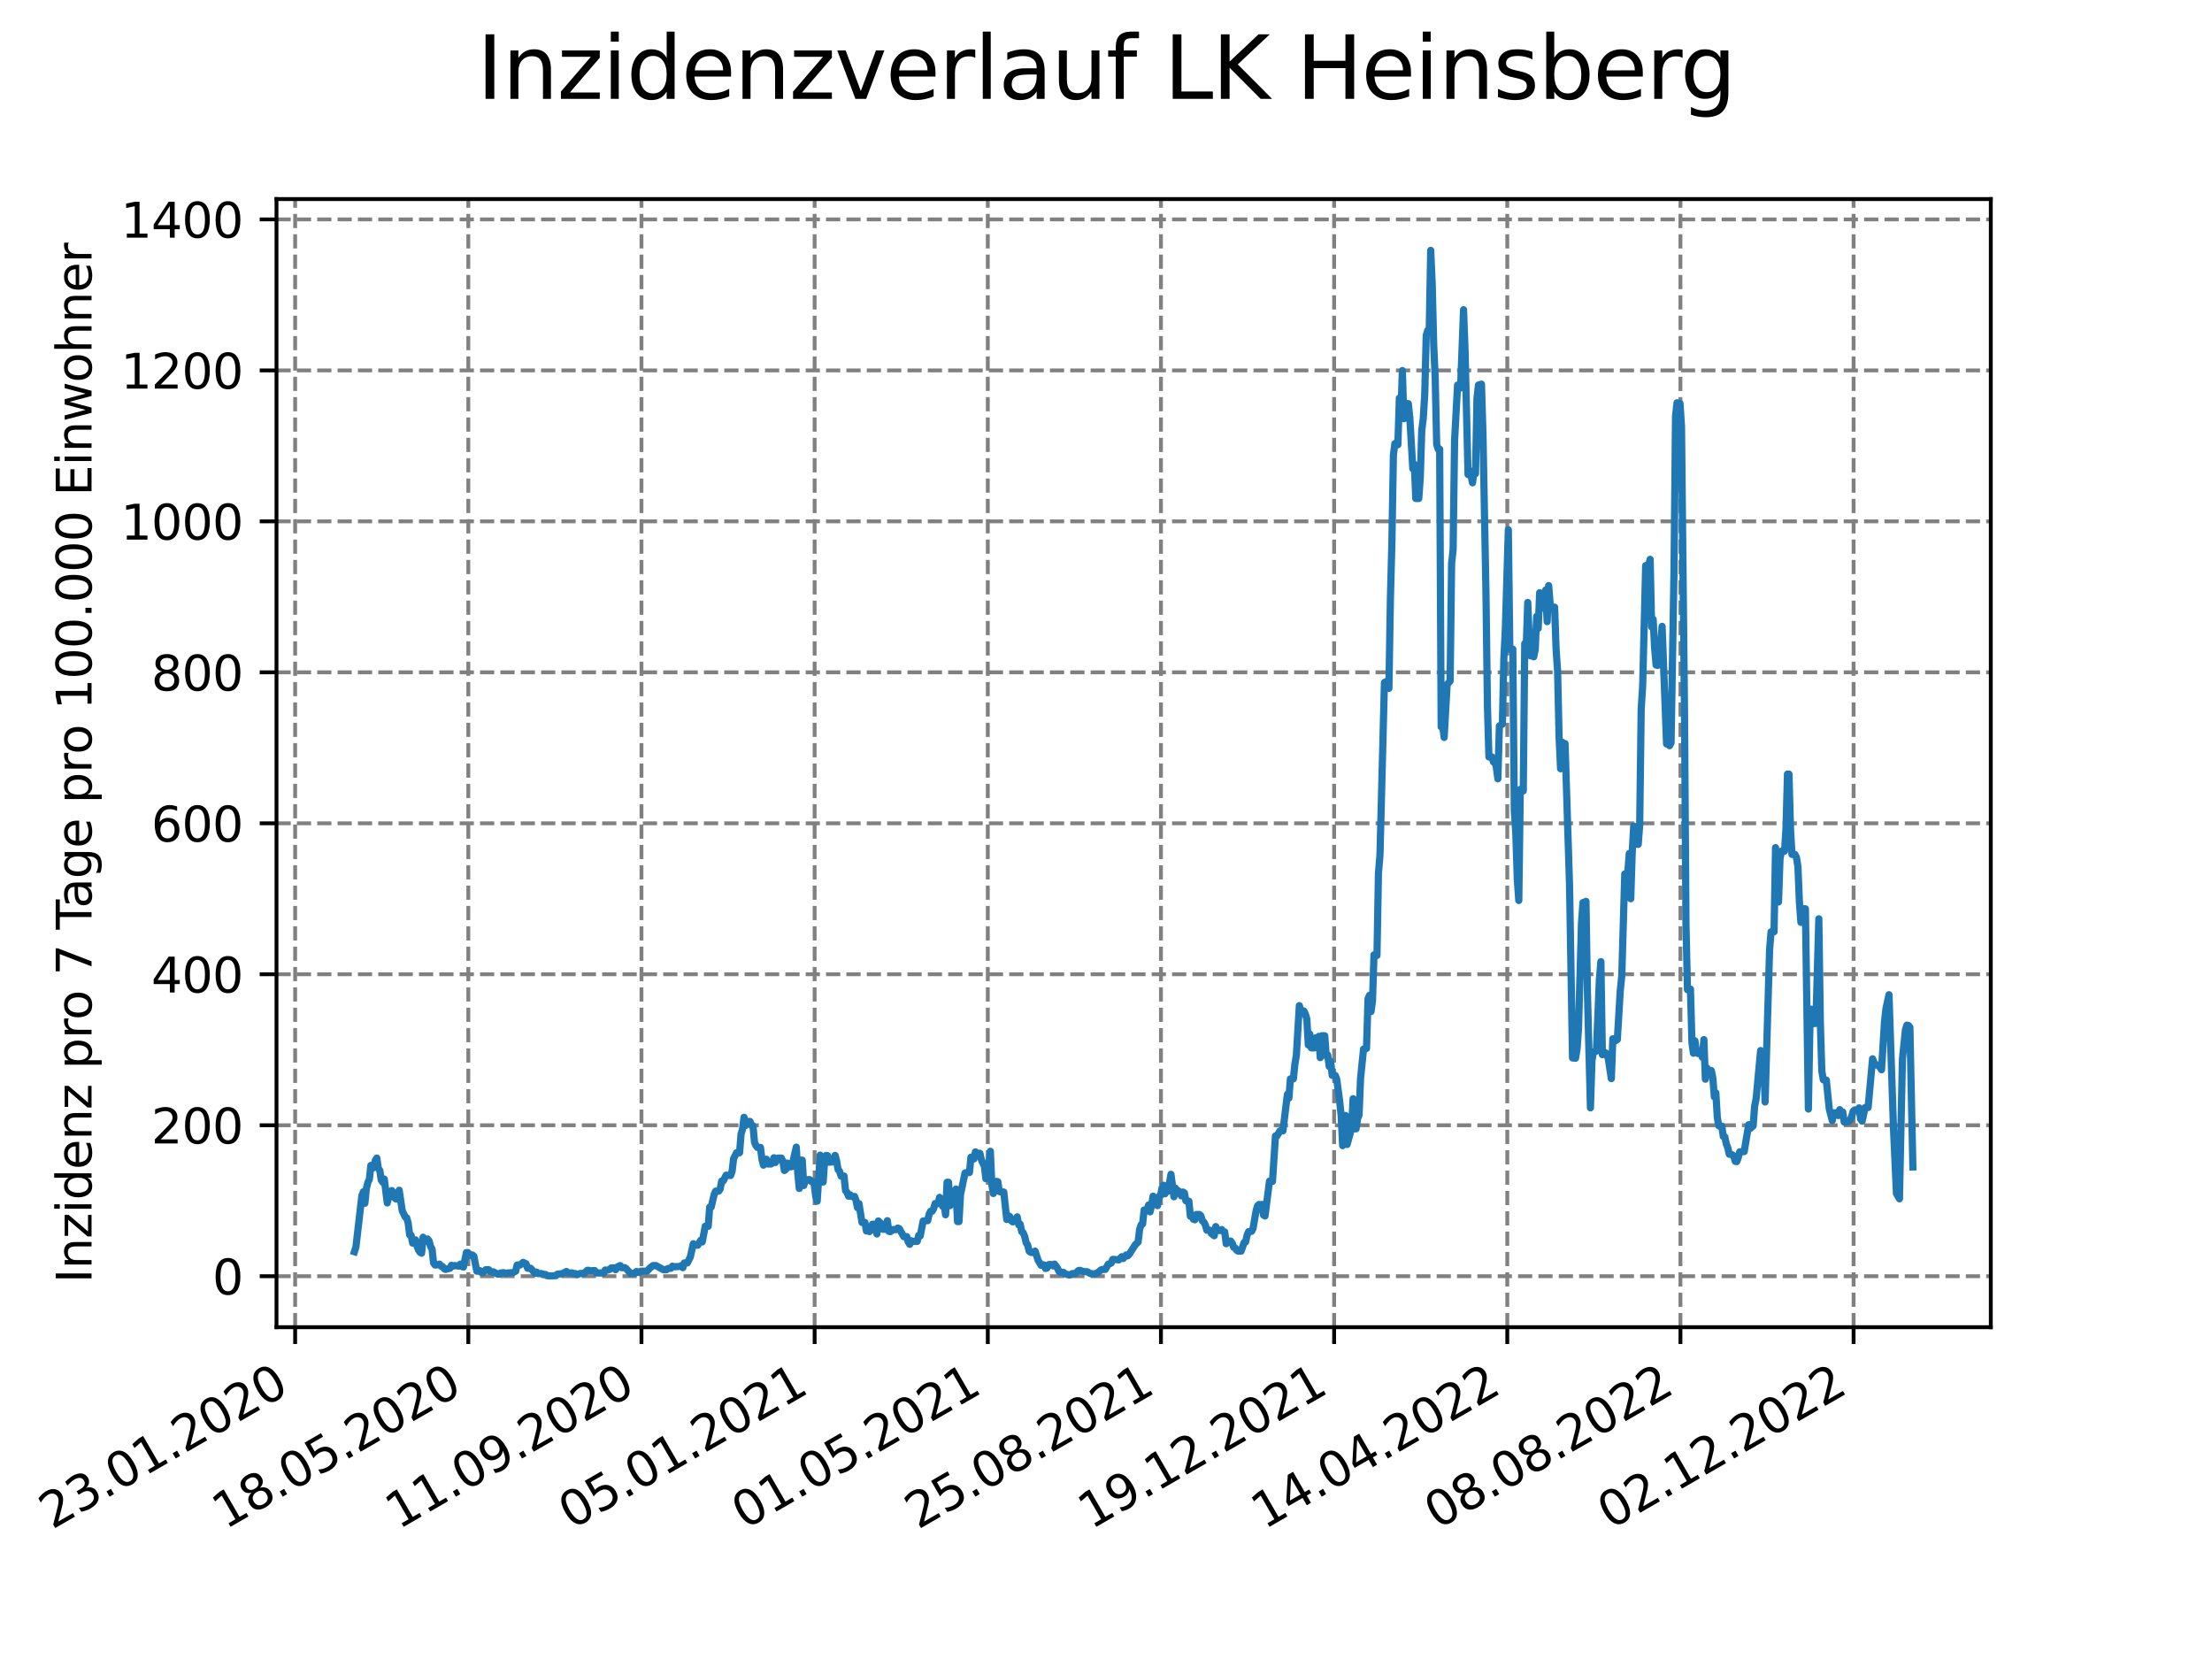 <?xml version="1.0" encoding="utf-8" standalone="no"?>
<!DOCTYPE svg PUBLIC "-//W3C//DTD SVG 1.1//EN"
  "http://www.w3.org/Graphics/SVG/1.1/DTD/svg11.dtd">
<svg xmlns:xlink="http://www.w3.org/1999/xlink" width="460.8pt" height="345.6pt" viewBox="0 0 460.8 345.6" xmlns="http://www.w3.org/2000/svg" version="1.1">
 <defs>
  <style type="text/css">*{stroke-linejoin: round; stroke-linecap: butt}</style>
 </defs>
 <g id="figure_1">
  <g id="patch_1">
   <path d="M 0 345.6 
L 460.8 345.6 
L 460.8 0 
L 0 0 
z
" style="fill: #ffffff"/>
  </g>
  <g id="axes_1">
   <g id="patch_2">
    <path d="M 57.6 276.48 
L 414.72 276.48 
L 414.72 41.472 
L 57.6 41.472 
z
" style="fill: #ffffff"/>
   </g>
   <g id="matplotlib.axis_1">
    <g id="xtick_1">
     <g id="line2d_1">
      <path d="M 61.485 276.48 
L 61.485 41.472 
" clip-path="url(#p3221c4ed03)" style="fill: none; stroke-dasharray: 2.96,1.28; stroke-dashoffset: 0; stroke: #808080; stroke-width: 0.8"/>
     </g>
     <g id="line2d_2">
      <defs>
       <path id="m3bbcc216b3" d="M 0 0 
L 0 3.5 
" style="stroke: #000000; stroke-width: 0.8"/>
      </defs>
      <g>
       <use xlink:href="#m3bbcc216b3" x="61.485" y="276.48" style="stroke: #000000; stroke-width: 0.8"/>
      </g>
     </g>
     <g id="text_1">
      <!-- 23.01.2020 -->
      <g transform="translate(10.859 318.689) rotate(-30) scale(0.1 -0.1)">
       <defs>
        <path id="DejaVuSans-32" d="M 1228 531 
L 3431 531 
L 3431 0 
L 469 0 
L 469 531 
Q 828 903 1448 1529 
Q 2069 2156 2228 2338 
Q 2531 2678 2651 2914 
Q 2772 3150 2772 3378 
Q 2772 3750 2511 3984 
Q 2250 4219 1831 4219 
Q 1534 4219 1204 4116 
Q 875 4013 500 3803 
L 500 4441 
Q 881 4594 1212 4672 
Q 1544 4750 1819 4750 
Q 2544 4750 2975 4387 
Q 3406 4025 3406 3419 
Q 3406 3131 3298 2873 
Q 3191 2616 2906 2266 
Q 2828 2175 2409 1742 
Q 1991 1309 1228 531 
z
" transform="scale(0.016)"/>
        <path id="DejaVuSans-33" d="M 2597 2516 
Q 3050 2419 3304 2112 
Q 3559 1806 3559 1356 
Q 3559 666 3084 287 
Q 2609 -91 1734 -91 
Q 1441 -91 1130 -33 
Q 819 25 488 141 
L 488 750 
Q 750 597 1062 519 
Q 1375 441 1716 441 
Q 2309 441 2620 675 
Q 2931 909 2931 1356 
Q 2931 1769 2642 2001 
Q 2353 2234 1838 2234 
L 1294 2234 
L 1294 2753 
L 1863 2753 
Q 2328 2753 2575 2939 
Q 2822 3125 2822 3475 
Q 2822 3834 2567 4026 
Q 2313 4219 1838 4219 
Q 1578 4219 1281 4162 
Q 984 4106 628 3988 
L 628 4550 
Q 988 4650 1302 4700 
Q 1616 4750 1894 4750 
Q 2613 4750 3031 4423 
Q 3450 4097 3450 3541 
Q 3450 3153 3228 2886 
Q 3006 2619 2597 2516 
z
" transform="scale(0.016)"/>
        <path id="DejaVuSans-2e" d="M 684 794 
L 1344 794 
L 1344 0 
L 684 0 
L 684 794 
z
" transform="scale(0.016)"/>
        <path id="DejaVuSans-30" d="M 2034 4250 
Q 1547 4250 1301 3770 
Q 1056 3291 1056 2328 
Q 1056 1369 1301 889 
Q 1547 409 2034 409 
Q 2525 409 2770 889 
Q 3016 1369 3016 2328 
Q 3016 3291 2770 3770 
Q 2525 4250 2034 4250 
z
M 2034 4750 
Q 2819 4750 3233 4129 
Q 3647 3509 3647 2328 
Q 3647 1150 3233 529 
Q 2819 -91 2034 -91 
Q 1250 -91 836 529 
Q 422 1150 422 2328 
Q 422 3509 836 4129 
Q 1250 4750 2034 4750 
z
" transform="scale(0.016)"/>
        <path id="DejaVuSans-31" d="M 794 531 
L 1825 531 
L 1825 4091 
L 703 3866 
L 703 4441 
L 1819 4666 
L 2450 4666 
L 2450 531 
L 3481 531 
L 3481 0 
L 794 0 
L 794 531 
z
" transform="scale(0.016)"/>
       </defs>
       <use xlink:href="#DejaVuSans-32"/>
       <use xlink:href="#DejaVuSans-33" x="63.623"/>
       <use xlink:href="#DejaVuSans-2e" x="127.246"/>
       <use xlink:href="#DejaVuSans-30" x="159.033"/>
       <use xlink:href="#DejaVuSans-31" x="222.656"/>
       <use xlink:href="#DejaVuSans-2e" x="286.279"/>
       <use xlink:href="#DejaVuSans-32" x="318.066"/>
       <use xlink:href="#DejaVuSans-30" x="381.689"/>
       <use xlink:href="#DejaVuSans-32" x="445.312"/>
       <use xlink:href="#DejaVuSans-30" x="508.936"/>
      </g>
     </g>
    </g>
    <g id="xtick_2">
     <g id="line2d_3">
      <path d="M 97.557 276.48 
L 97.557 41.472 
" clip-path="url(#p3221c4ed03)" style="fill: none; stroke-dasharray: 2.96,1.28; stroke-dashoffset: 0; stroke: #808080; stroke-width: 0.8"/>
     </g>
     <g id="line2d_4">
      <g>
       <use xlink:href="#m3bbcc216b3" x="97.557" y="276.48" style="stroke: #000000; stroke-width: 0.8"/>
      </g>
     </g>
     <g id="text_2">
      <!-- 18.05.2020 -->
      <g transform="translate(46.932 318.689) rotate(-30) scale(0.1 -0.1)">
       <defs>
        <path id="DejaVuSans-38" d="M 2034 2216 
Q 1584 2216 1326 1975 
Q 1069 1734 1069 1313 
Q 1069 891 1326 650 
Q 1584 409 2034 409 
Q 2484 409 2743 651 
Q 3003 894 3003 1313 
Q 3003 1734 2745 1975 
Q 2488 2216 2034 2216 
z
M 1403 2484 
Q 997 2584 770 2862 
Q 544 3141 544 3541 
Q 544 4100 942 4425 
Q 1341 4750 2034 4750 
Q 2731 4750 3128 4425 
Q 3525 4100 3525 3541 
Q 3525 3141 3298 2862 
Q 3072 2584 2669 2484 
Q 3125 2378 3379 2068 
Q 3634 1759 3634 1313 
Q 3634 634 3220 271 
Q 2806 -91 2034 -91 
Q 1263 -91 848 271 
Q 434 634 434 1313 
Q 434 1759 690 2068 
Q 947 2378 1403 2484 
z
M 1172 3481 
Q 1172 3119 1398 2916 
Q 1625 2713 2034 2713 
Q 2441 2713 2670 2916 
Q 2900 3119 2900 3481 
Q 2900 3844 2670 4047 
Q 2441 4250 2034 4250 
Q 1625 4250 1398 4047 
Q 1172 3844 1172 3481 
z
" transform="scale(0.016)"/>
        <path id="DejaVuSans-35" d="M 691 4666 
L 3169 4666 
L 3169 4134 
L 1269 4134 
L 1269 2991 
Q 1406 3038 1543 3061 
Q 1681 3084 1819 3084 
Q 2600 3084 3056 2656 
Q 3513 2228 3513 1497 
Q 3513 744 3044 326 
Q 2575 -91 1722 -91 
Q 1428 -91 1123 -41 
Q 819 9 494 109 
L 494 744 
Q 775 591 1075 516 
Q 1375 441 1709 441 
Q 2250 441 2565 725 
Q 2881 1009 2881 1497 
Q 2881 1984 2565 2268 
Q 2250 2553 1709 2553 
Q 1456 2553 1204 2497 
Q 953 2441 691 2322 
L 691 4666 
z
" transform="scale(0.016)"/>
       </defs>
       <use xlink:href="#DejaVuSans-31"/>
       <use xlink:href="#DejaVuSans-38" x="63.623"/>
       <use xlink:href="#DejaVuSans-2e" x="127.246"/>
       <use xlink:href="#DejaVuSans-30" x="159.033"/>
       <use xlink:href="#DejaVuSans-35" x="222.656"/>
       <use xlink:href="#DejaVuSans-2e" x="286.279"/>
       <use xlink:href="#DejaVuSans-32" x="318.066"/>
       <use xlink:href="#DejaVuSans-30" x="381.689"/>
       <use xlink:href="#DejaVuSans-32" x="445.312"/>
       <use xlink:href="#DejaVuSans-30" x="508.936"/>
      </g>
     </g>
    </g>
    <g id="xtick_3">
     <g id="line2d_5">
      <path d="M 133.63 276.48 
L 133.63 41.472 
" clip-path="url(#p3221c4ed03)" style="fill: none; stroke-dasharray: 2.96,1.28; stroke-dashoffset: 0; stroke: #808080; stroke-width: 0.8"/>
     </g>
     <g id="line2d_6">
      <g>
       <use xlink:href="#m3bbcc216b3" x="133.63" y="276.48" style="stroke: #000000; stroke-width: 0.8"/>
      </g>
     </g>
     <g id="text_3">
      <!-- 11.09.2020 -->
      <g transform="translate(83.005 318.689) rotate(-30) scale(0.1 -0.1)">
       <defs>
        <path id="DejaVuSans-39" d="M 703 97 
L 703 672 
Q 941 559 1184 500 
Q 1428 441 1663 441 
Q 2288 441 2617 861 
Q 2947 1281 2994 2138 
Q 2813 1869 2534 1725 
Q 2256 1581 1919 1581 
Q 1219 1581 811 2004 
Q 403 2428 403 3163 
Q 403 3881 828 4315 
Q 1253 4750 1959 4750 
Q 2769 4750 3195 4129 
Q 3622 3509 3622 2328 
Q 3622 1225 3098 567 
Q 2575 -91 1691 -91 
Q 1453 -91 1209 -44 
Q 966 3 703 97 
z
M 1959 2075 
Q 2384 2075 2632 2365 
Q 2881 2656 2881 3163 
Q 2881 3666 2632 3958 
Q 2384 4250 1959 4250 
Q 1534 4250 1286 3958 
Q 1038 3666 1038 3163 
Q 1038 2656 1286 2365 
Q 1534 2075 1959 2075 
z
" transform="scale(0.016)"/>
       </defs>
       <use xlink:href="#DejaVuSans-31"/>
       <use xlink:href="#DejaVuSans-31" x="63.623"/>
       <use xlink:href="#DejaVuSans-2e" x="127.246"/>
       <use xlink:href="#DejaVuSans-30" x="159.033"/>
       <use xlink:href="#DejaVuSans-39" x="222.656"/>
       <use xlink:href="#DejaVuSans-2e" x="286.279"/>
       <use xlink:href="#DejaVuSans-32" x="318.066"/>
       <use xlink:href="#DejaVuSans-30" x="381.689"/>
       <use xlink:href="#DejaVuSans-32" x="445.312"/>
       <use xlink:href="#DejaVuSans-30" x="508.936"/>
      </g>
     </g>
    </g>
    <g id="xtick_4">
     <g id="line2d_7">
      <path d="M 169.703 276.48 
L 169.703 41.472 
" clip-path="url(#p3221c4ed03)" style="fill: none; stroke-dasharray: 2.96,1.28; stroke-dashoffset: 0; stroke: #808080; stroke-width: 0.8"/>
     </g>
     <g id="line2d_8">
      <g>
       <use xlink:href="#m3bbcc216b3" x="169.703" y="276.48" style="stroke: #000000; stroke-width: 0.8"/>
      </g>
     </g>
     <g id="text_4">
      <!-- 05.01.2021 -->
      <g transform="translate(119.078 318.689) rotate(-30) scale(0.1 -0.1)">
       <use xlink:href="#DejaVuSans-30"/>
       <use xlink:href="#DejaVuSans-35" x="63.623"/>
       <use xlink:href="#DejaVuSans-2e" x="127.246"/>
       <use xlink:href="#DejaVuSans-30" x="159.033"/>
       <use xlink:href="#DejaVuSans-31" x="222.656"/>
       <use xlink:href="#DejaVuSans-2e" x="286.279"/>
       <use xlink:href="#DejaVuSans-32" x="318.066"/>
       <use xlink:href="#DejaVuSans-30" x="381.689"/>
       <use xlink:href="#DejaVuSans-32" x="445.312"/>
       <use xlink:href="#DejaVuSans-31" x="508.936"/>
      </g>
     </g>
    </g>
    <g id="xtick_5">
     <g id="line2d_9">
      <path d="M 205.775 276.48 
L 205.775 41.472 
" clip-path="url(#p3221c4ed03)" style="fill: none; stroke-dasharray: 2.96,1.28; stroke-dashoffset: 0; stroke: #808080; stroke-width: 0.8"/>
     </g>
     <g id="line2d_10">
      <g>
       <use xlink:href="#m3bbcc216b3" x="205.775" y="276.48" style="stroke: #000000; stroke-width: 0.8"/>
      </g>
     </g>
     <g id="text_5">
      <!-- 01.05.2021 -->
      <g transform="translate(155.15 318.689) rotate(-30) scale(0.1 -0.1)">
       <use xlink:href="#DejaVuSans-30"/>
       <use xlink:href="#DejaVuSans-31" x="63.623"/>
       <use xlink:href="#DejaVuSans-2e" x="127.246"/>
       <use xlink:href="#DejaVuSans-30" x="159.033"/>
       <use xlink:href="#DejaVuSans-35" x="222.656"/>
       <use xlink:href="#DejaVuSans-2e" x="286.279"/>
       <use xlink:href="#DejaVuSans-32" x="318.066"/>
       <use xlink:href="#DejaVuSans-30" x="381.689"/>
       <use xlink:href="#DejaVuSans-32" x="445.312"/>
       <use xlink:href="#DejaVuSans-31" x="508.936"/>
      </g>
     </g>
    </g>
    <g id="xtick_6">
     <g id="line2d_11">
      <path d="M 241.848 276.48 
L 241.848 41.472 
" clip-path="url(#p3221c4ed03)" style="fill: none; stroke-dasharray: 2.96,1.28; stroke-dashoffset: 0; stroke: #808080; stroke-width: 0.8"/>
     </g>
     <g id="line2d_12">
      <g>
       <use xlink:href="#m3bbcc216b3" x="241.848" y="276.48" style="stroke: #000000; stroke-width: 0.8"/>
      </g>
     </g>
     <g id="text_6">
      <!-- 25.08.2021 -->
      <g transform="translate(191.223 318.689) rotate(-30) scale(0.1 -0.1)">
       <use xlink:href="#DejaVuSans-32"/>
       <use xlink:href="#DejaVuSans-35" x="63.623"/>
       <use xlink:href="#DejaVuSans-2e" x="127.246"/>
       <use xlink:href="#DejaVuSans-30" x="159.033"/>
       <use xlink:href="#DejaVuSans-38" x="222.656"/>
       <use xlink:href="#DejaVuSans-2e" x="286.279"/>
       <use xlink:href="#DejaVuSans-32" x="318.066"/>
       <use xlink:href="#DejaVuSans-30" x="381.689"/>
       <use xlink:href="#DejaVuSans-32" x="445.312"/>
       <use xlink:href="#DejaVuSans-31" x="508.936"/>
      </g>
     </g>
    </g>
    <g id="xtick_7">
     <g id="line2d_13">
      <path d="M 277.921 276.48 
L 277.921 41.472 
" clip-path="url(#p3221c4ed03)" style="fill: none; stroke-dasharray: 2.96,1.28; stroke-dashoffset: 0; stroke: #808080; stroke-width: 0.8"/>
     </g>
     <g id="line2d_14">
      <g>
       <use xlink:href="#m3bbcc216b3" x="277.921" y="276.48" style="stroke: #000000; stroke-width: 0.8"/>
      </g>
     </g>
     <g id="text_7">
      <!-- 19.12.2021 -->
      <g transform="translate(227.296 318.689) rotate(-30) scale(0.1 -0.1)">
       <use xlink:href="#DejaVuSans-31"/>
       <use xlink:href="#DejaVuSans-39" x="63.623"/>
       <use xlink:href="#DejaVuSans-2e" x="127.246"/>
       <use xlink:href="#DejaVuSans-31" x="159.033"/>
       <use xlink:href="#DejaVuSans-32" x="222.656"/>
       <use xlink:href="#DejaVuSans-2e" x="286.279"/>
       <use xlink:href="#DejaVuSans-32" x="318.066"/>
       <use xlink:href="#DejaVuSans-30" x="381.689"/>
       <use xlink:href="#DejaVuSans-32" x="445.312"/>
       <use xlink:href="#DejaVuSans-31" x="508.936"/>
      </g>
     </g>
    </g>
    <g id="xtick_8">
     <g id="line2d_15">
      <path d="M 313.994 276.48 
L 313.994 41.472 
" clip-path="url(#p3221c4ed03)" style="fill: none; stroke-dasharray: 2.96,1.28; stroke-dashoffset: 0; stroke: #808080; stroke-width: 0.8"/>
     </g>
     <g id="line2d_16">
      <g>
       <use xlink:href="#m3bbcc216b3" x="313.994" y="276.48" style="stroke: #000000; stroke-width: 0.8"/>
      </g>
     </g>
     <g id="text_8">
      <!-- 14.04.2022 -->
      <g transform="translate(263.368 318.689) rotate(-30) scale(0.1 -0.1)">
       <defs>
        <path id="DejaVuSans-34" d="M 2419 4116 
L 825 1625 
L 2419 1625 
L 2419 4116 
z
M 2253 4666 
L 3047 4666 
L 3047 1625 
L 3713 1625 
L 3713 1100 
L 3047 1100 
L 3047 0 
L 2419 0 
L 2419 1100 
L 313 1100 
L 313 1709 
L 2253 4666 
z
" transform="scale(0.016)"/>
       </defs>
       <use xlink:href="#DejaVuSans-31"/>
       <use xlink:href="#DejaVuSans-34" x="63.623"/>
       <use xlink:href="#DejaVuSans-2e" x="127.246"/>
       <use xlink:href="#DejaVuSans-30" x="159.033"/>
       <use xlink:href="#DejaVuSans-34" x="222.656"/>
       <use xlink:href="#DejaVuSans-2e" x="286.279"/>
       <use xlink:href="#DejaVuSans-32" x="318.066"/>
       <use xlink:href="#DejaVuSans-30" x="381.689"/>
       <use xlink:href="#DejaVuSans-32" x="445.312"/>
       <use xlink:href="#DejaVuSans-32" x="508.936"/>
      </g>
     </g>
    </g>
    <g id="xtick_9">
     <g id="line2d_17">
      <path d="M 350.066 276.48 
L 350.066 41.472 
" clip-path="url(#p3221c4ed03)" style="fill: none; stroke-dasharray: 2.96,1.28; stroke-dashoffset: 0; stroke: #808080; stroke-width: 0.8"/>
     </g>
     <g id="line2d_18">
      <g>
       <use xlink:href="#m3bbcc216b3" x="350.066" y="276.48" style="stroke: #000000; stroke-width: 0.8"/>
      </g>
     </g>
     <g id="text_9">
      <!-- 08.08.2022 -->
      <g transform="translate(299.441 318.689) rotate(-30) scale(0.1 -0.1)">
       <use xlink:href="#DejaVuSans-30"/>
       <use xlink:href="#DejaVuSans-38" x="63.623"/>
       <use xlink:href="#DejaVuSans-2e" x="127.246"/>
       <use xlink:href="#DejaVuSans-30" x="159.033"/>
       <use xlink:href="#DejaVuSans-38" x="222.656"/>
       <use xlink:href="#DejaVuSans-2e" x="286.279"/>
       <use xlink:href="#DejaVuSans-32" x="318.066"/>
       <use xlink:href="#DejaVuSans-30" x="381.689"/>
       <use xlink:href="#DejaVuSans-32" x="445.312"/>
       <use xlink:href="#DejaVuSans-32" x="508.936"/>
      </g>
     </g>
    </g>
    <g id="xtick_10">
     <g id="line2d_19">
      <path d="M 386.139 276.48 
L 386.139 41.472 
" clip-path="url(#p3221c4ed03)" style="fill: none; stroke-dasharray: 2.96,1.28; stroke-dashoffset: 0; stroke: #808080; stroke-width: 0.8"/>
     </g>
     <g id="line2d_20">
      <g>
       <use xlink:href="#m3bbcc216b3" x="386.139" y="276.48" style="stroke: #000000; stroke-width: 0.8"/>
      </g>
     </g>
     <g id="text_10">
      <!-- 02.12.2022 -->
      <g transform="translate(335.514 318.689) rotate(-30) scale(0.1 -0.1)">
       <use xlink:href="#DejaVuSans-30"/>
       <use xlink:href="#DejaVuSans-32" x="63.623"/>
       <use xlink:href="#DejaVuSans-2e" x="127.246"/>
       <use xlink:href="#DejaVuSans-31" x="159.033"/>
       <use xlink:href="#DejaVuSans-32" x="222.656"/>
       <use xlink:href="#DejaVuSans-2e" x="286.279"/>
       <use xlink:href="#DejaVuSans-32" x="318.066"/>
       <use xlink:href="#DejaVuSans-30" x="381.689"/>
       <use xlink:href="#DejaVuSans-32" x="445.312"/>
       <use xlink:href="#DejaVuSans-32" x="508.936"/>
      </g>
     </g>
    </g>
   </g>
   <g id="matplotlib.axis_2">
    <g id="ytick_1">
     <g id="line2d_21">
      <path d="M 57.6 265.859 
L 414.72 265.859 
" clip-path="url(#p3221c4ed03)" style="fill: none; stroke-dasharray: 2.96,1.28; stroke-dashoffset: 0; stroke: #808080; stroke-width: 0.8"/>
     </g>
     <g id="line2d_22">
      <defs>
       <path id="m75c10f5dc2" d="M 0 0 
L -3.5 0 
" style="stroke: #000000; stroke-width: 0.8"/>
      </defs>
      <g>
       <use xlink:href="#m75c10f5dc2" x="57.6" y="265.859" style="stroke: #000000; stroke-width: 0.8"/>
      </g>
     </g>
     <g id="text_11">
      <!-- 0 -->
      <g transform="translate(44.237 269.659) scale(0.1 -0.1)">
       <use xlink:href="#DejaVuSans-30"/>
      </g>
     </g>
    </g>
    <g id="ytick_2">
     <g id="line2d_23">
      <path d="M 57.6 234.409 
L 414.72 234.409 
" clip-path="url(#p3221c4ed03)" style="fill: none; stroke-dasharray: 2.96,1.28; stroke-dashoffset: 0; stroke: #808080; stroke-width: 0.8"/>
     </g>
     <g id="line2d_24">
      <g>
       <use xlink:href="#m75c10f5dc2" x="57.6" y="234.409" style="stroke: #000000; stroke-width: 0.8"/>
      </g>
     </g>
     <g id="text_12">
      <!-- 200 -->
      <g transform="translate(31.512 238.208) scale(0.1 -0.1)">
       <use xlink:href="#DejaVuSans-32"/>
       <use xlink:href="#DejaVuSans-30" x="63.623"/>
       <use xlink:href="#DejaVuSans-30" x="127.246"/>
      </g>
     </g>
    </g>
    <g id="ytick_3">
     <g id="line2d_25">
      <path d="M 57.6 202.959 
L 414.72 202.959 
" clip-path="url(#p3221c4ed03)" style="fill: none; stroke-dasharray: 2.96,1.28; stroke-dashoffset: 0; stroke: #808080; stroke-width: 0.8"/>
     </g>
     <g id="line2d_26">
      <g>
       <use xlink:href="#m75c10f5dc2" x="57.6" y="202.959" style="stroke: #000000; stroke-width: 0.8"/>
      </g>
     </g>
     <g id="text_13">
      <!-- 400 -->
      <g transform="translate(31.512 206.758) scale(0.1 -0.1)">
       <use xlink:href="#DejaVuSans-34"/>
       <use xlink:href="#DejaVuSans-30" x="63.623"/>
       <use xlink:href="#DejaVuSans-30" x="127.246"/>
      </g>
     </g>
    </g>
    <g id="ytick_4">
     <g id="line2d_27">
      <path d="M 57.6 171.508 
L 414.72 171.508 
" clip-path="url(#p3221c4ed03)" style="fill: none; stroke-dasharray: 2.96,1.28; stroke-dashoffset: 0; stroke: #808080; stroke-width: 0.8"/>
     </g>
     <g id="line2d_28">
      <g>
       <use xlink:href="#m75c10f5dc2" x="57.6" y="171.508" style="stroke: #000000; stroke-width: 0.8"/>
      </g>
     </g>
     <g id="text_14">
      <!-- 600 -->
      <g transform="translate(31.512 175.308) scale(0.1 -0.1)">
       <defs>
        <path id="DejaVuSans-36" d="M 2113 2584 
Q 1688 2584 1439 2293 
Q 1191 2003 1191 1497 
Q 1191 994 1439 701 
Q 1688 409 2113 409 
Q 2538 409 2786 701 
Q 3034 994 3034 1497 
Q 3034 2003 2786 2293 
Q 2538 2584 2113 2584 
z
M 3366 4563 
L 3366 3988 
Q 3128 4100 2886 4159 
Q 2644 4219 2406 4219 
Q 1781 4219 1451 3797 
Q 1122 3375 1075 2522 
Q 1259 2794 1537 2939 
Q 1816 3084 2150 3084 
Q 2853 3084 3261 2657 
Q 3669 2231 3669 1497 
Q 3669 778 3244 343 
Q 2819 -91 2113 -91 
Q 1303 -91 875 529 
Q 447 1150 447 2328 
Q 447 3434 972 4092 
Q 1497 4750 2381 4750 
Q 2619 4750 2861 4703 
Q 3103 4656 3366 4563 
z
" transform="scale(0.016)"/>
       </defs>
       <use xlink:href="#DejaVuSans-36"/>
       <use xlink:href="#DejaVuSans-30" x="63.623"/>
       <use xlink:href="#DejaVuSans-30" x="127.246"/>
      </g>
     </g>
    </g>
    <g id="ytick_5">
     <g id="line2d_29">
      <path d="M 57.6 140.058 
L 414.72 140.058 
" clip-path="url(#p3221c4ed03)" style="fill: none; stroke-dasharray: 2.96,1.28; stroke-dashoffset: 0; stroke: #808080; stroke-width: 0.8"/>
     </g>
     <g id="line2d_30">
      <g>
       <use xlink:href="#m75c10f5dc2" x="57.6" y="140.058" style="stroke: #000000; stroke-width: 0.8"/>
      </g>
     </g>
     <g id="text_15">
      <!-- 800 -->
      <g transform="translate(31.512 143.857) scale(0.1 -0.1)">
       <use xlink:href="#DejaVuSans-38"/>
       <use xlink:href="#DejaVuSans-30" x="63.623"/>
       <use xlink:href="#DejaVuSans-30" x="127.246"/>
      </g>
     </g>
    </g>
    <g id="ytick_6">
     <g id="line2d_31">
      <path d="M 57.6 108.608 
L 414.72 108.608 
" clip-path="url(#p3221c4ed03)" style="fill: none; stroke-dasharray: 2.96,1.28; stroke-dashoffset: 0; stroke: #808080; stroke-width: 0.8"/>
     </g>
     <g id="line2d_32">
      <g>
       <use xlink:href="#m75c10f5dc2" x="57.6" y="108.608" style="stroke: #000000; stroke-width: 0.8"/>
      </g>
     </g>
     <g id="text_16">
      <!-- 1000 -->
      <g transform="translate(25.15 112.407) scale(0.1 -0.1)">
       <use xlink:href="#DejaVuSans-31"/>
       <use xlink:href="#DejaVuSans-30" x="63.623"/>
       <use xlink:href="#DejaVuSans-30" x="127.246"/>
       <use xlink:href="#DejaVuSans-30" x="190.869"/>
      </g>
     </g>
    </g>
    <g id="ytick_7">
     <g id="line2d_33">
      <path d="M 57.6 77.158 
L 414.72 77.158 
" clip-path="url(#p3221c4ed03)" style="fill: none; stroke-dasharray: 2.96,1.28; stroke-dashoffset: 0; stroke: #808080; stroke-width: 0.8"/>
     </g>
     <g id="line2d_34">
      <g>
       <use xlink:href="#m75c10f5dc2" x="57.6" y="77.158" style="stroke: #000000; stroke-width: 0.8"/>
      </g>
     </g>
     <g id="text_17">
      <!-- 1200 -->
      <g transform="translate(25.15 80.957) scale(0.1 -0.1)">
       <use xlink:href="#DejaVuSans-31"/>
       <use xlink:href="#DejaVuSans-32" x="63.623"/>
       <use xlink:href="#DejaVuSans-30" x="127.246"/>
       <use xlink:href="#DejaVuSans-30" x="190.869"/>
      </g>
     </g>
    </g>
    <g id="ytick_8">
     <g id="line2d_35">
      <path d="M 57.6 45.707 
L 414.72 45.707 
" clip-path="url(#p3221c4ed03)" style="fill: none; stroke-dasharray: 2.96,1.28; stroke-dashoffset: 0; stroke: #808080; stroke-width: 0.8"/>
     </g>
     <g id="line2d_36">
      <g>
       <use xlink:href="#m75c10f5dc2" x="57.6" y="45.707" style="stroke: #000000; stroke-width: 0.8"/>
      </g>
     </g>
     <g id="text_18">
      <!-- 1400 -->
      <g transform="translate(25.15 49.507) scale(0.1 -0.1)">
       <use xlink:href="#DejaVuSans-31"/>
       <use xlink:href="#DejaVuSans-34" x="63.623"/>
       <use xlink:href="#DejaVuSans-30" x="127.246"/>
       <use xlink:href="#DejaVuSans-30" x="190.869"/>
      </g>
     </g>
    </g>
    <g id="text_19">
     <!-- Inzidenz pro 7 Tage pro 100.000 Einwohner -->
     <g transform="translate(19.07 267.301) rotate(-90) scale(0.1 -0.1)">
      <defs>
       <path id="DejaVuSans-49" d="M 628 4666 
L 1259 4666 
L 1259 0 
L 628 0 
L 628 4666 
z
" transform="scale(0.016)"/>
       <path id="DejaVuSans-6e" d="M 3513 2113 
L 3513 0 
L 2938 0 
L 2938 2094 
Q 2938 2591 2744 2837 
Q 2550 3084 2163 3084 
Q 1697 3084 1428 2787 
Q 1159 2491 1159 1978 
L 1159 0 
L 581 0 
L 581 3500 
L 1159 3500 
L 1159 2956 
Q 1366 3272 1645 3428 
Q 1925 3584 2291 3584 
Q 2894 3584 3203 3211 
Q 3513 2838 3513 2113 
z
" transform="scale(0.016)"/>
       <path id="DejaVuSans-7a" d="M 353 3500 
L 3084 3500 
L 3084 2975 
L 922 459 
L 3084 459 
L 3084 0 
L 275 0 
L 275 525 
L 2438 3041 
L 353 3041 
L 353 3500 
z
" transform="scale(0.016)"/>
       <path id="DejaVuSans-69" d="M 603 3500 
L 1178 3500 
L 1178 0 
L 603 0 
L 603 3500 
z
M 603 4863 
L 1178 4863 
L 1178 4134 
L 603 4134 
L 603 4863 
z
" transform="scale(0.016)"/>
       <path id="DejaVuSans-64" d="M 2906 2969 
L 2906 4863 
L 3481 4863 
L 3481 0 
L 2906 0 
L 2906 525 
Q 2725 213 2448 61 
Q 2172 -91 1784 -91 
Q 1150 -91 751 415 
Q 353 922 353 1747 
Q 353 2572 751 3078 
Q 1150 3584 1784 3584 
Q 2172 3584 2448 3432 
Q 2725 3281 2906 2969 
z
M 947 1747 
Q 947 1113 1208 752 
Q 1469 391 1925 391 
Q 2381 391 2643 752 
Q 2906 1113 2906 1747 
Q 2906 2381 2643 2742 
Q 2381 3103 1925 3103 
Q 1469 3103 1208 2742 
Q 947 2381 947 1747 
z
" transform="scale(0.016)"/>
       <path id="DejaVuSans-65" d="M 3597 1894 
L 3597 1613 
L 953 1613 
Q 991 1019 1311 708 
Q 1631 397 2203 397 
Q 2534 397 2845 478 
Q 3156 559 3463 722 
L 3463 178 
Q 3153 47 2828 -22 
Q 2503 -91 2169 -91 
Q 1331 -91 842 396 
Q 353 884 353 1716 
Q 353 2575 817 3079 
Q 1281 3584 2069 3584 
Q 2775 3584 3186 3129 
Q 3597 2675 3597 1894 
z
M 3022 2063 
Q 3016 2534 2758 2815 
Q 2500 3097 2075 3097 
Q 1594 3097 1305 2825 
Q 1016 2553 972 2059 
L 3022 2063 
z
" transform="scale(0.016)"/>
       <path id="DejaVuSans-20" transform="scale(0.016)"/>
       <path id="DejaVuSans-70" d="M 1159 525 
L 1159 -1331 
L 581 -1331 
L 581 3500 
L 1159 3500 
L 1159 2969 
Q 1341 3281 1617 3432 
Q 1894 3584 2278 3584 
Q 2916 3584 3314 3078 
Q 3713 2572 3713 1747 
Q 3713 922 3314 415 
Q 2916 -91 2278 -91 
Q 1894 -91 1617 61 
Q 1341 213 1159 525 
z
M 3116 1747 
Q 3116 2381 2855 2742 
Q 2594 3103 2138 3103 
Q 1681 3103 1420 2742 
Q 1159 2381 1159 1747 
Q 1159 1113 1420 752 
Q 1681 391 2138 391 
Q 2594 391 2855 752 
Q 3116 1113 3116 1747 
z
" transform="scale(0.016)"/>
       <path id="DejaVuSans-72" d="M 2631 2963 
Q 2534 3019 2420 3045 
Q 2306 3072 2169 3072 
Q 1681 3072 1420 2755 
Q 1159 2438 1159 1844 
L 1159 0 
L 581 0 
L 581 3500 
L 1159 3500 
L 1159 2956 
Q 1341 3275 1631 3429 
Q 1922 3584 2338 3584 
Q 2397 3584 2469 3576 
Q 2541 3569 2628 3553 
L 2631 2963 
z
" transform="scale(0.016)"/>
       <path id="DejaVuSans-6f" d="M 1959 3097 
Q 1497 3097 1228 2736 
Q 959 2375 959 1747 
Q 959 1119 1226 758 
Q 1494 397 1959 397 
Q 2419 397 2687 759 
Q 2956 1122 2956 1747 
Q 2956 2369 2687 2733 
Q 2419 3097 1959 3097 
z
M 1959 3584 
Q 2709 3584 3137 3096 
Q 3566 2609 3566 1747 
Q 3566 888 3137 398 
Q 2709 -91 1959 -91 
Q 1206 -91 779 398 
Q 353 888 353 1747 
Q 353 2609 779 3096 
Q 1206 3584 1959 3584 
z
" transform="scale(0.016)"/>
       <path id="DejaVuSans-37" d="M 525 4666 
L 3525 4666 
L 3525 4397 
L 1831 0 
L 1172 0 
L 2766 4134 
L 525 4134 
L 525 4666 
z
" transform="scale(0.016)"/>
       <path id="DejaVuSans-54" d="M -19 4666 
L 3928 4666 
L 3928 4134 
L 2272 4134 
L 2272 0 
L 1638 0 
L 1638 4134 
L -19 4134 
L -19 4666 
z
" transform="scale(0.016)"/>
       <path id="DejaVuSans-61" d="M 2194 1759 
Q 1497 1759 1228 1600 
Q 959 1441 959 1056 
Q 959 750 1161 570 
Q 1363 391 1709 391 
Q 2188 391 2477 730 
Q 2766 1069 2766 1631 
L 2766 1759 
L 2194 1759 
z
M 3341 1997 
L 3341 0 
L 2766 0 
L 2766 531 
Q 2569 213 2275 61 
Q 1981 -91 1556 -91 
Q 1019 -91 701 211 
Q 384 513 384 1019 
Q 384 1609 779 1909 
Q 1175 2209 1959 2209 
L 2766 2209 
L 2766 2266 
Q 2766 2663 2505 2880 
Q 2244 3097 1772 3097 
Q 1472 3097 1187 3025 
Q 903 2953 641 2809 
L 641 3341 
Q 956 3463 1253 3523 
Q 1550 3584 1831 3584 
Q 2591 3584 2966 3190 
Q 3341 2797 3341 1997 
z
" transform="scale(0.016)"/>
       <path id="DejaVuSans-67" d="M 2906 1791 
Q 2906 2416 2648 2759 
Q 2391 3103 1925 3103 
Q 1463 3103 1205 2759 
Q 947 2416 947 1791 
Q 947 1169 1205 825 
Q 1463 481 1925 481 
Q 2391 481 2648 825 
Q 2906 1169 2906 1791 
z
M 3481 434 
Q 3481 -459 3084 -895 
Q 2688 -1331 1869 -1331 
Q 1566 -1331 1297 -1286 
Q 1028 -1241 775 -1147 
L 775 -588 
Q 1028 -725 1275 -790 
Q 1522 -856 1778 -856 
Q 2344 -856 2625 -561 
Q 2906 -266 2906 331 
L 2906 616 
Q 2728 306 2450 153 
Q 2172 0 1784 0 
Q 1141 0 747 490 
Q 353 981 353 1791 
Q 353 2603 747 3093 
Q 1141 3584 1784 3584 
Q 2172 3584 2450 3431 
Q 2728 3278 2906 2969 
L 2906 3500 
L 3481 3500 
L 3481 434 
z
" transform="scale(0.016)"/>
       <path id="DejaVuSans-45" d="M 628 4666 
L 3578 4666 
L 3578 4134 
L 1259 4134 
L 1259 2753 
L 3481 2753 
L 3481 2222 
L 1259 2222 
L 1259 531 
L 3634 531 
L 3634 0 
L 628 0 
L 628 4666 
z
" transform="scale(0.016)"/>
       <path id="DejaVuSans-77" d="M 269 3500 
L 844 3500 
L 1563 769 
L 2278 3500 
L 2956 3500 
L 3675 769 
L 4391 3500 
L 4966 3500 
L 4050 0 
L 3372 0 
L 2619 2869 
L 1863 0 
L 1184 0 
L 269 3500 
z
" transform="scale(0.016)"/>
       <path id="DejaVuSans-68" d="M 3513 2113 
L 3513 0 
L 2938 0 
L 2938 2094 
Q 2938 2591 2744 2837 
Q 2550 3084 2163 3084 
Q 1697 3084 1428 2787 
Q 1159 2491 1159 1978 
L 1159 0 
L 581 0 
L 581 4863 
L 1159 4863 
L 1159 2956 
Q 1366 3272 1645 3428 
Q 1925 3584 2291 3584 
Q 2894 3584 3203 3211 
Q 3513 2838 3513 2113 
z
" transform="scale(0.016)"/>
      </defs>
      <use xlink:href="#DejaVuSans-49"/>
      <use xlink:href="#DejaVuSans-6e" x="29.492"/>
      <use xlink:href="#DejaVuSans-7a" x="92.871"/>
      <use xlink:href="#DejaVuSans-69" x="145.361"/>
      <use xlink:href="#DejaVuSans-64" x="173.145"/>
      <use xlink:href="#DejaVuSans-65" x="236.621"/>
      <use xlink:href="#DejaVuSans-6e" x="298.145"/>
      <use xlink:href="#DejaVuSans-7a" x="361.523"/>
      <use xlink:href="#DejaVuSans-20" x="414.014"/>
      <use xlink:href="#DejaVuSans-70" x="445.801"/>
      <use xlink:href="#DejaVuSans-72" x="509.277"/>
      <use xlink:href="#DejaVuSans-6f" x="548.141"/>
      <use xlink:href="#DejaVuSans-20" x="609.322"/>
      <use xlink:href="#DejaVuSans-37" x="641.109"/>
      <use xlink:href="#DejaVuSans-20" x="704.732"/>
      <use xlink:href="#DejaVuSans-54" x="736.52"/>
      <use xlink:href="#DejaVuSans-61" x="781.104"/>
      <use xlink:href="#DejaVuSans-67" x="842.383"/>
      <use xlink:href="#DejaVuSans-65" x="905.859"/>
      <use xlink:href="#DejaVuSans-20" x="967.383"/>
      <use xlink:href="#DejaVuSans-70" x="999.17"/>
      <use xlink:href="#DejaVuSans-72" x="1062.646"/>
      <use xlink:href="#DejaVuSans-6f" x="1101.51"/>
      <use xlink:href="#DejaVuSans-20" x="1162.691"/>
      <use xlink:href="#DejaVuSans-31" x="1194.479"/>
      <use xlink:href="#DejaVuSans-30" x="1258.102"/>
      <use xlink:href="#DejaVuSans-30" x="1321.725"/>
      <use xlink:href="#DejaVuSans-2e" x="1385.348"/>
      <use xlink:href="#DejaVuSans-30" x="1417.135"/>
      <use xlink:href="#DejaVuSans-30" x="1480.758"/>
      <use xlink:href="#DejaVuSans-30" x="1544.381"/>
      <use xlink:href="#DejaVuSans-20" x="1608.004"/>
      <use xlink:href="#DejaVuSans-45" x="1639.791"/>
      <use xlink:href="#DejaVuSans-69" x="1702.975"/>
      <use xlink:href="#DejaVuSans-6e" x="1730.758"/>
      <use xlink:href="#DejaVuSans-77" x="1794.137"/>
      <use xlink:href="#DejaVuSans-6f" x="1875.924"/>
      <use xlink:href="#DejaVuSans-68" x="1937.105"/>
      <use xlink:href="#DejaVuSans-6e" x="2000.484"/>
      <use xlink:href="#DejaVuSans-65" x="2063.863"/>
      <use xlink:href="#DejaVuSans-72" x="2125.387"/>
     </g>
    </g>
   </g>
   <g id="line2d_37">
    <path d="M 73.833 260.752 
L 74.144 259.768 
L 75.388 249.061 
L 75.699 248.261 
L 76.01 250.661 
L 76.321 247.584 
L 76.631 246.353 
L 76.942 245.676 
L 77.253 242.784 
L 77.564 243.4 
L 77.875 243.092 
L 78.186 241.738 
L 78.497 241.246 
L 78.808 243.4 
L 79.119 243.83 
L 79.43 245.861 
L 79.741 246.292 
L 80.052 245.615 
L 80.674 250.599 
L 80.985 249.184 
L 81.296 249.061 
L 81.607 248.015 
L 81.918 248.384 
L 82.229 249.553 
L 82.54 249.799 
L 82.851 249.184 
L 83.162 247.953 
L 83.784 252.199 
L 84.406 253.491 
L 84.717 253.676 
L 85.028 254.783 
L 85.339 257.245 
L 85.65 257.368 
L 85.961 258.968 
L 86.272 258.291 
L 86.583 258.291 
L 86.894 259.644 
L 87.205 260.444 
L 87.515 260.875 
L 87.826 261.06 
L 88.137 257.737 
L 88.448 258.598 
L 88.759 258.598 
L 89.07 258.106 
L 89.381 258.475 
L 89.692 259.644 
L 90.003 260.198 
L 90.314 263.09 
L 90.625 263.521 
L 90.936 263.521 
L 91.558 263.336 
L 91.869 263.767 
L 92.18 263.829 
L 92.491 264.259 
L 92.802 264.444 
L 93.735 264.198 
L 94.046 263.583 
L 94.357 263.767 
L 94.668 263.644 
L 95.29 263.706 
L 95.601 263.767 
L 95.912 263.336 
L 96.223 263.829 
L 96.534 263.952 
L 97.156 260.937 
L 97.467 260.937 
L 98.089 261.552 
L 98.399 261.429 
L 98.71 261.675 
L 99.332 264.813 
L 99.643 264.813 
L 99.954 264.69 
L 100.265 265.059 
L 100.576 265.121 
L 101.198 264.506 
L 101.82 264.506 
L 102.131 264.936 
L 102.442 264.998 
L 102.753 264.936 
L 103.686 265.429 
L 103.997 265.429 
L 104.308 265.182 
L 104.93 265.121 
L 105.241 265.244 
L 105.863 265.182 
L 106.796 265.121 
L 107.418 264.813 
L 107.729 263.521 
L 108.351 263.521 
L 108.973 262.967 
L 109.594 263.275 
L 109.905 264.198 
L 110.527 264.198 
L 111.46 265.244 
L 111.771 264.998 
L 112.082 265.306 
L 112.704 265.306 
L 113.326 265.49 
L 113.637 265.49 
L 113.948 265.736 
L 114.57 265.798 
L 115.814 265.736 
L 116.125 265.429 
L 116.747 265.367 
L 117.058 265.367 
L 117.991 264.875 
L 118.302 265.182 
L 119.235 265.182 
L 119.546 265.367 
L 119.857 265.306 
L 120.168 265.552 
L 120.789 265.306 
L 121.722 265.244 
L 122.344 264.629 
L 122.655 264.629 
L 122.966 264.752 
L 123.588 264.69 
L 123.899 264.69 
L 124.21 265.182 
L 125.765 265.182 
L 126.076 264.567 
L 126.387 264.629 
L 127.009 264.444 
L 127.32 264.136 
L 127.942 264.136 
L 128.253 264.506 
L 128.564 263.952 
L 129.186 263.644 
L 129.497 264.075 
L 130.119 264.075 
L 130.43 264.259 
L 131.363 265.306 
L 131.984 265.244 
L 132.295 265.244 
L 132.606 264.875 
L 132.917 265.059 
L 133.228 265.059 
L 133.539 264.813 
L 134.783 264.813 
L 135.405 264.136 
L 136.027 263.644 
L 136.649 263.644 
L 138.204 264.506 
L 138.826 264.506 
L 139.137 264.259 
L 139.759 264.198 
L 140.07 263.767 
L 140.381 263.89 
L 141.625 263.829 
L 141.936 263.644 
L 142.247 264.075 
L 142.557 263.09 
L 143.179 263.09 
L 143.801 261.86 
L 144.423 259.091 
L 144.734 259.398 
L 145.356 259.398 
L 145.978 258.352 
L 146.289 258.721 
L 146.911 255.46 
L 147.533 255.46 
L 147.844 251.461 
L 148.155 251.461 
L 148.777 248.815 
L 149.088 248.138 
L 149.71 248.138 
L 150.021 247.707 
L 150.332 246.046 
L 150.643 246.046 
L 151.265 244.815 
L 152.198 244.876 
L 152.509 244.015 
L 152.82 241.369 
L 153.442 240.138 
L 154.063 240.138 
L 154.374 236.262 
L 154.685 235.216 
L 154.996 232.754 
L 155.307 234.477 
L 155.618 233.616 
L 156.24 233.616 
L 156.551 234.416 
L 156.862 234.539 
L 157.173 237.923 
L 157.484 238.662 
L 157.795 239.031 
L 158.417 239.031 
L 158.728 241.492 
L 159.039 242.723 
L 159.35 241.923 
L 159.661 241.492 
L 159.972 242.477 
L 160.594 242.477 
L 160.905 242.292 
L 161.216 241.184 
L 161.527 242.169 
L 162.149 241.246 
L 162.771 241.246 
L 163.082 241.923 
L 163.393 243.83 
L 163.704 243.584 
L 164.015 242.292 
L 164.326 243.092 
L 164.947 243.03 
L 165.88 238.969 
L 166.191 244.323 
L 166.502 247.584 
L 166.813 241.677 
L 167.124 241.677 
L 167.435 246.969 
L 167.746 245.923 
L 168.368 245.738 
L 168.679 245.738 
L 168.99 246.107 
L 169.301 246.107 
L 169.612 246.722 
L 169.923 249.184 
L 170.234 250.23 
L 170.856 240.631 
L 171.167 246.23 
L 171.478 246.23 
L 171.789 241.8 
L 172.1 240.692 
L 172.411 240.754 
L 172.722 242.107 
L 173.344 242.046 
L 173.655 242.046 
L 173.966 240.692 
L 174.277 241.8 
L 174.588 243.646 
L 174.899 244.015 
L 175.21 245 
L 175.831 245 
L 176.142 248.015 
L 176.453 248.384 
L 176.764 249.184 
L 177.075 248.876 
L 177.386 249.245 
L 178.008 249.245 
L 178.319 250.045 
L 178.63 251.584 
L 178.941 250.722 
L 179.563 254.66 
L 180.185 254.66 
L 180.496 256.445 
L 180.807 256.137 
L 181.118 256.568 
L 181.429 256.26 
L 181.74 255.029 
L 182.362 255.029 
L 182.673 257.06 
L 182.984 254.353 
L 183.606 254.968 
L 183.917 256.076 
L 184.539 256.076 
L 184.85 254.291 
L 185.161 256.506 
L 185.472 256.568 
L 186.094 256.137 
L 186.715 256.137 
L 187.026 255.829 
L 187.337 255.952 
L 188.27 257.614 
L 188.892 257.614 
L 189.203 258.721 
L 189.514 259.214 
L 189.825 258.475 
L 190.136 258.598 
L 191.069 258.598 
L 191.38 257.368 
L 191.691 257.491 
L 192.313 254.353 
L 192.935 254.291 
L 193.246 254.291 
L 193.557 252.937 
L 193.868 252.322 
L 194.179 252.322 
L 194.49 251.768 
L 194.801 250.722 
L 195.423 250.722 
L 195.734 249.43 
L 196.045 250.168 
L 196.356 251.276 
L 196.667 250.722 
L 196.978 253.06 
L 197.289 246.292 
L 197.599 246.292 
L 197.91 251.153 
L 198.221 250.045 
L 198.532 250.291 
L 198.843 250.722 
L 199.154 247.707 
L 199.465 254.476 
L 199.776 254.476 
L 200.087 248.876 
L 201.02 244.384 
L 201.331 244.261 
L 201.953 244.261 
L 202.264 241.061 
L 202.575 241.061 
L 202.886 241.431 
L 203.197 239.954 
L 203.508 240.261 
L 204.13 240.261 
L 204.441 241.615 
L 205.063 242.969 
L 205.374 245.553 
L 205.685 245.369 
L 206.307 239.831 
L 206.618 246.784 
L 206.929 248.63 
L 207.24 246.169 
L 207.551 246.107 
L 207.862 246.169 
L 208.173 248.199 
L 208.484 248.322 
L 209.105 248.322 
L 209.727 254.045 
L 210.038 253.245 
L 210.349 253.43 
L 210.66 254.291 
L 210.971 254.537 
L 211.282 254.106 
L 211.593 253.922 
L 211.904 253.491 
L 212.215 255.153 
L 212.526 255.029 
L 212.837 256.568 
L 213.148 256.814 
L 213.459 257.552 
L 213.77 258.906 
L 214.081 259.337 
L 214.392 260.629 
L 214.703 260.875 
L 215.014 260.937 
L 215.325 260.875 
L 215.636 260.629 
L 216.258 262.537 
L 216.88 263.583 
L 217.191 263.46 
L 217.502 263.521 
L 217.813 264.259 
L 218.124 264.136 
L 218.435 263.46 
L 218.746 263.398 
L 219.057 263.46 
L 219.368 263.706 
L 219.678 263.336 
L 220.3 264.198 
L 220.611 264.875 
L 220.922 265.059 
L 221.544 265.059 
L 221.855 265.367 
L 222.788 265.613 
L 223.41 265.306 
L 224.032 265.306 
L 224.654 264.69 
L 224.965 264.629 
L 225.587 264.875 
L 226.52 264.936 
L 227.142 265.306 
L 227.764 265.367 
L 228.075 265.367 
L 228.697 265.121 
L 229.319 264.567 
L 229.63 264.444 
L 230.252 264.444 
L 230.873 263.336 
L 231.184 263.275 
L 231.495 263.09 
L 231.806 262.352 
L 232.739 262.413 
L 233.05 262.475 
L 233.672 261.798 
L 233.983 262.167 
L 234.605 261.429 
L 234.916 261.614 
L 235.227 261.306 
L 236.471 259.337 
L 237.093 258.721 
L 237.404 256.076 
L 237.715 255.153 
L 238.026 254.968 
L 238.337 252.076 
L 238.648 252.014 
L 238.959 252.137 
L 239.27 251.03 
L 239.581 252.445 
L 239.892 251.153 
L 240.203 249.184 
L 240.514 249.799 
L 240.825 250.722 
L 241.136 251.153 
L 241.447 249.245 
L 241.757 249.061 
L 242.068 247.461 
L 242.379 246.907 
L 242.69 248.692 
L 243.001 248.199 
L 243.312 248.138 
L 243.934 244.63 
L 244.556 249.307 
L 244.867 247.522 
L 245.178 248.015 
L 245.489 248.076 
L 246.111 249.122 
L 246.422 248.322 
L 246.733 248.507 
L 247.044 250.168 
L 247.666 250.23 
L 247.977 253.368 
L 248.288 253.245 
L 248.599 253.983 
L 248.91 254.106 
L 249.221 252.999 
L 249.843 252.999 
L 250.154 253.245 
L 250.465 254.291 
L 250.776 254.599 
L 251.087 255.153 
L 251.398 256.26 
L 252.02 256.26 
L 252.331 256.937 
L 252.952 257.429 
L 253.263 255.522 
L 253.574 256.322 
L 254.196 256.322 
L 254.507 256.137 
L 254.818 256.568 
L 255.129 256.629 
L 255.44 259.091 
L 255.751 258.537 
L 256.373 258.537 
L 256.684 258.968 
L 256.995 259.829 
L 257.306 259.952 
L 257.617 260.444 
L 257.928 260.629 
L 258.55 260.629 
L 259.172 258.845 
L 259.483 258.721 
L 259.794 257.306 
L 260.105 256.568 
L 260.727 256.506 
L 261.038 255.891 
L 261.66 252.26 
L 261.971 251.214 
L 262.282 250.907 
L 262.593 250.968 
L 262.904 250.907 
L 263.215 253.122 
L 263.526 253.307 
L 264.458 246.046 
L 265.08 246.107 
L 265.702 236.631 
L 266.013 236.631 
L 266.635 235.585 
L 267.257 235.585 
L 268.19 227.955 
L 268.501 228.755 
L 268.812 224.755 
L 269.434 224.755 
L 269.745 221.678 
L 270.056 219.832 
L 270.678 209.495 
L 270.989 210.602 
L 271.611 210.602 
L 271.922 211.218 
L 272.233 212.264 
L 272.544 217.679 
L 272.855 215.402 
L 273.166 218.294 
L 273.788 218.294 
L 274.099 216.202 
L 274.41 216.694 
L 274.721 215.894 
L 275.031 220.325 
L 275.342 215.771 
L 275.964 215.771 
L 276.275 219.956 
L 276.586 219.771 
L 276.897 222.171 
L 277.208 221.125 
L 277.519 224.017 
L 278.141 224.017 
L 278.452 224.755 
L 279.074 229.37 
L 279.385 232.385 
L 279.696 238.662 
L 280.007 232.385 
L 280.318 232.385 
L 280.629 238.415 
L 281.562 235.031 
L 281.873 228.878 
L 282.184 235.154 
L 282.495 235.154 
L 282.806 233.062 
L 283.117 232.262 
L 283.428 224.632 
L 284.05 218.54 
L 284.361 218.417 
L 284.672 218.417 
L 284.983 208.08 
L 285.294 207.341 
L 285.605 210.726 
L 285.915 208.51 
L 286.226 198.911 
L 286.537 199.034 
L 286.848 199.034 
L 287.159 181.866 
L 287.47 178.174 
L 288.403 142.177 
L 289.025 141.87 
L 289.336 143.408 
L 289.647 124.64 
L 289.958 112.949 
L 290.269 94.797 
L 290.58 92.397 
L 291.202 92.643 
L 291.513 82.921 
L 291.824 86.674 
L 292.135 77.198 
L 292.446 87.228 
L 292.757 84.028 
L 293.379 84.09 
L 293.69 87.044 
L 294.312 97.627 
L 294.623 96.704 
L 294.934 103.842 
L 295.556 103.842 
L 295.867 99.535 
L 296.178 89.689 
L 296.489 87.167 
L 296.799 82.182 
L 297.11 69.876 
L 297.421 68.83 
L 297.732 68.83 
L 298.043 52.154 
L 298.354 59.169 
L 298.665 71.783 
L 298.976 78.675 
L 299.287 92.582 
L 299.598 93.566 
L 299.909 93.566 
L 300.22 151.407 
L 300.531 151.1 
L 300.842 153.623 
L 301.464 142.608 
L 302.086 141.87 
L 302.397 117.379 
L 302.708 114.487 
L 303.019 91.659 
L 303.641 80.213 
L 304.263 80.829 
L 304.885 64.522 
L 305.196 72.952 
L 305.818 98.858 
L 306.44 99.043 
L 306.751 100.581 
L 307.062 97.996 
L 307.373 98.673 
L 307.684 82.921 
L 307.994 80.213 
L 308.616 80.029 
L 308.927 90.305 
L 309.549 123.287 
L 309.86 146.977 
L 310.171 157.684 
L 310.482 157.745 
L 310.793 157.684 
L 311.104 158.73 
L 311.415 158.484 
L 311.726 159.961 
L 312.037 162.237 
L 312.348 151.223 
L 312.97 150.854 
L 313.281 137.193 
L 313.592 130.978 
L 314.214 110.365 
L 314.525 135.224 
L 314.836 135.286 
L 315.147 135.224 
L 315.458 169.006 
L 315.769 173.559 
L 316.08 183.159 
L 316.391 187.589 
L 316.702 164.452 
L 317.013 164.699 
L 317.324 164.76 
L 317.635 134.055 
L 317.946 134.67 
L 318.257 125.502 
L 318.568 133.255 
L 318.878 136.639 
L 319.189 136.639 
L 319.5 136.824 
L 319.811 135.347 
L 320.122 128.394 
L 320.433 130.917 
L 320.744 123.471 
L 321.055 126.733 
L 321.366 126.671 
L 321.677 126.733 
L 321.988 122.917 
L 322.299 129.502 
L 322.61 121.994 
L 322.921 125.748 
L 323.232 126.794 
L 323.543 126.548 
L 323.854 126.486 
L 324.165 135.286 
L 324.476 139.839 
L 324.787 153.561 
L 325.098 160.145 
L 325.409 154.607 
L 325.72 154.853 
L 326.031 154.915 
L 326.964 184.451 
L 327.586 220.386 
L 328.208 220.448 
L 328.519 218.602 
L 328.83 214.356 
L 329.452 192.327 
L 329.763 188.02 
L 330.073 187.958 
L 330.384 187.774 
L 330.695 206.972 
L 331.317 230.785 
L 331.628 221.002 
L 331.939 219.156 
L 332.561 218.971 
L 333.183 204.018 
L 333.494 200.326 
L 333.805 219.709 
L 334.116 219.217 
L 334.427 219.279 
L 334.738 219.586 
L 335.049 220.632 
L 335.671 224.694 
L 335.982 216.387 
L 336.293 216.94 
L 336.915 216.571 
L 337.537 206.295 
L 337.848 203.28 
L 338.47 182.051 
L 338.781 182.113 
L 339.092 181.866 
L 339.403 177.805 
L 339.714 187.22 
L 340.025 177.374 
L 340.336 172.083 
L 340.647 175.775 
L 341.268 175.898 
L 341.579 171.836 
L 341.89 147.654 
L 342.201 142.854 
L 342.823 117.81 
L 343.445 117.81 
L 343.756 116.518 
L 344.067 130.609 
L 344.378 129.009 
L 344.689 135.04 
L 345 138.547 
L 345.311 138.608 
L 345.622 138.485 
L 346.244 130.486 
L 347.177 154.976 
L 347.488 155.038 
L 347.799 155.346 
L 348.11 154.73 
L 348.732 118.61 
L 349.043 86.736 
L 349.354 83.905 
L 349.976 84.028 
L 350.287 88.828 
L 350.909 147.962 
L 351.22 192.635 
L 351.531 206.172 
L 352.152 206.049 
L 352.463 217.187 
L 352.774 219.402 
L 353.085 216.817 
L 353.396 219.033 
L 353.707 219.463 
L 354.329 219.463 
L 354.64 220.263 
L 354.951 216.571 
L 355.262 224.817 
L 355.573 222.478 
L 355.884 223.032 
L 356.195 222.971 
L 356.506 223.032 
L 356.817 224.571 
L 357.128 228.509 
L 357.439 227.647 
L 357.75 232.816 
L 358.061 234.539 
L 358.372 234.662 
L 358.683 234.6 
L 358.994 236.754 
L 359.305 236.816 
L 359.616 238.292 
L 359.927 239.092 
L 360.238 240.446 
L 360.549 240.446 
L 360.86 240.569 
L 361.171 240.815 
L 361.482 241.923 
L 361.793 241.984 
L 362.104 241.184 
L 362.415 239.954 
L 363.347 239.892 
L 364.28 234.293 
L 364.591 235.093 
L 365.213 234.539 
L 365.524 230.416 
L 365.835 228.878 
L 366.768 218.848 
L 367.39 219.402 
L 367.701 229.555 
L 368.323 208.449 
L 368.634 197.927 
L 368.945 194.112 
L 369.567 194.112 
L 369.878 176.575 
L 370.189 185.497 
L 370.5 187.897 
L 370.811 178.851 
L 371.122 177.313 
L 371.744 177.313 
L 372.055 172.636 
L 372.366 161.253 
L 372.677 161.253 
L 372.988 172.575 
L 373.299 177.99 
L 373.921 177.99 
L 374.231 178.605 
L 374.542 180.574 
L 374.853 188.02 
L 375.164 192.142 
L 375.475 189.312 
L 376.097 189.312 
L 376.719 231.032 
L 377.03 214.048 
L 377.341 210.233 
L 377.652 213.248 
L 378.274 213.187 
L 378.896 191.404 
L 379.207 212.879 
L 379.518 223.094 
L 379.829 224.94 
L 380.451 225.001 
L 381.073 231.032 
L 381.695 233.431 
L 382.006 231.831 
L 382.628 231.831 
L 382.939 232.385 
L 383.25 231.155 
L 383.561 232.201 
L 383.872 231.647 
L 384.183 233.739 
L 385.115 233.677 
L 385.426 233.308 
L 385.737 232.57 
L 386.048 231.524 
L 386.359 231.216 
L 386.981 231.216 
L 387.292 230.785 
L 387.603 233.124 
L 387.914 233.554 
L 388.536 230.724 
L 389.158 230.724 
L 390.091 220.571 
L 390.402 221.371 
L 390.713 221.863 
L 391.335 221.863 
L 391.957 222.848 
L 392.579 212.818 
L 392.89 210.049 
L 393.512 207.218 
L 394.445 234.97 
L 395.067 248.63 
L 395.689 249.738 
L 396.31 220.632 
L 396.932 214.541 
L 397.243 213.556 
L 397.554 213.618 
L 397.865 213.987 
L 398.487 243.092 
L 398.487 243.092 
" clip-path="url(#p3221c4ed03)" style="fill: none; stroke: #1f77b4; stroke-width: 1.5; stroke-linecap: square"/>
   </g>
   <g id="patch_3">
    <path d="M 57.6 276.48 
L 57.6 41.472 
" style="fill: none; stroke: #000000; stroke-width: 0.8; stroke-linejoin: miter; stroke-linecap: square"/>
   </g>
   <g id="patch_4">
    <path d="M 414.72 276.48 
L 414.72 41.472 
" style="fill: none; stroke: #000000; stroke-width: 0.8; stroke-linejoin: miter; stroke-linecap: square"/>
   </g>
   <g id="patch_5">
    <path d="M 57.6 276.48 
L 414.72 276.48 
" style="fill: none; stroke: #000000; stroke-width: 0.8; stroke-linejoin: miter; stroke-linecap: square"/>
   </g>
   <g id="patch_6">
    <path d="M 57.6 41.472 
L 414.72 41.472 
" style="fill: none; stroke: #000000; stroke-width: 0.8; stroke-linejoin: miter; stroke-linecap: square"/>
   </g>
  </g>
  <g id="text_20">
   <!-- Inzidenzverlauf LK Heinsberg -->
   <g transform="translate(99.343 20.589) scale(0.18 -0.18)">
    <defs>
     <path id="DejaVuSans-76" d="M 191 3500 
L 800 3500 
L 1894 563 
L 2988 3500 
L 3597 3500 
L 2284 0 
L 1503 0 
L 191 3500 
z
" transform="scale(0.016)"/>
     <path id="DejaVuSans-6c" d="M 603 4863 
L 1178 4863 
L 1178 0 
L 603 0 
L 603 4863 
z
" transform="scale(0.016)"/>
     <path id="DejaVuSans-75" d="M 544 1381 
L 544 3500 
L 1119 3500 
L 1119 1403 
Q 1119 906 1312 657 
Q 1506 409 1894 409 
Q 2359 409 2629 706 
Q 2900 1003 2900 1516 
L 2900 3500 
L 3475 3500 
L 3475 0 
L 2900 0 
L 2900 538 
Q 2691 219 2414 64 
Q 2138 -91 1772 -91 
Q 1169 -91 856 284 
Q 544 659 544 1381 
z
M 1991 3584 
L 1991 3584 
z
" transform="scale(0.016)"/>
     <path id="DejaVuSans-66" d="M 2375 4863 
L 2375 4384 
L 1825 4384 
Q 1516 4384 1395 4259 
Q 1275 4134 1275 3809 
L 1275 3500 
L 2222 3500 
L 2222 3053 
L 1275 3053 
L 1275 0 
L 697 0 
L 697 3053 
L 147 3053 
L 147 3500 
L 697 3500 
L 697 3744 
Q 697 4328 969 4595 
Q 1241 4863 1831 4863 
L 2375 4863 
z
" transform="scale(0.016)"/>
     <path id="DejaVuSans-4c" d="M 628 4666 
L 1259 4666 
L 1259 531 
L 3531 531 
L 3531 0 
L 628 0 
L 628 4666 
z
" transform="scale(0.016)"/>
     <path id="DejaVuSans-4b" d="M 628 4666 
L 1259 4666 
L 1259 2694 
L 3353 4666 
L 4166 4666 
L 1850 2491 
L 4331 0 
L 3500 0 
L 1259 2247 
L 1259 0 
L 628 0 
L 628 4666 
z
" transform="scale(0.016)"/>
     <path id="DejaVuSans-48" d="M 628 4666 
L 1259 4666 
L 1259 2753 
L 3553 2753 
L 3553 4666 
L 4184 4666 
L 4184 0 
L 3553 0 
L 3553 2222 
L 1259 2222 
L 1259 0 
L 628 0 
L 628 4666 
z
" transform="scale(0.016)"/>
     <path id="DejaVuSans-73" d="M 2834 3397 
L 2834 2853 
Q 2591 2978 2328 3040 
Q 2066 3103 1784 3103 
Q 1356 3103 1142 2972 
Q 928 2841 928 2578 
Q 928 2378 1081 2264 
Q 1234 2150 1697 2047 
L 1894 2003 
Q 2506 1872 2764 1633 
Q 3022 1394 3022 966 
Q 3022 478 2636 193 
Q 2250 -91 1575 -91 
Q 1294 -91 989 -36 
Q 684 19 347 128 
L 347 722 
Q 666 556 975 473 
Q 1284 391 1588 391 
Q 1994 391 2212 530 
Q 2431 669 2431 922 
Q 2431 1156 2273 1281 
Q 2116 1406 1581 1522 
L 1381 1569 
Q 847 1681 609 1914 
Q 372 2147 372 2553 
Q 372 3047 722 3315 
Q 1072 3584 1716 3584 
Q 2034 3584 2315 3537 
Q 2597 3491 2834 3397 
z
" transform="scale(0.016)"/>
     <path id="DejaVuSans-62" d="M 3116 1747 
Q 3116 2381 2855 2742 
Q 2594 3103 2138 3103 
Q 1681 3103 1420 2742 
Q 1159 2381 1159 1747 
Q 1159 1113 1420 752 
Q 1681 391 2138 391 
Q 2594 391 2855 752 
Q 3116 1113 3116 1747 
z
M 1159 2969 
Q 1341 3281 1617 3432 
Q 1894 3584 2278 3584 
Q 2916 3584 3314 3078 
Q 3713 2572 3713 1747 
Q 3713 922 3314 415 
Q 2916 -91 2278 -91 
Q 1894 -91 1617 61 
Q 1341 213 1159 525 
L 1159 0 
L 581 0 
L 581 4863 
L 1159 4863 
L 1159 2969 
z
" transform="scale(0.016)"/>
    </defs>
    <use xlink:href="#DejaVuSans-49"/>
    <use xlink:href="#DejaVuSans-6e" x="29.492"/>
    <use xlink:href="#DejaVuSans-7a" x="92.871"/>
    <use xlink:href="#DejaVuSans-69" x="145.361"/>
    <use xlink:href="#DejaVuSans-64" x="173.145"/>
    <use xlink:href="#DejaVuSans-65" x="236.621"/>
    <use xlink:href="#DejaVuSans-6e" x="298.145"/>
    <use xlink:href="#DejaVuSans-7a" x="361.523"/>
    <use xlink:href="#DejaVuSans-76" x="414.014"/>
    <use xlink:href="#DejaVuSans-65" x="473.193"/>
    <use xlink:href="#DejaVuSans-72" x="534.717"/>
    <use xlink:href="#DejaVuSans-6c" x="575.83"/>
    <use xlink:href="#DejaVuSans-61" x="603.613"/>
    <use xlink:href="#DejaVuSans-75" x="664.893"/>
    <use xlink:href="#DejaVuSans-66" x="728.271"/>
    <use xlink:href="#DejaVuSans-20" x="763.477"/>
    <use xlink:href="#DejaVuSans-4c" x="795.264"/>
    <use xlink:href="#DejaVuSans-4b" x="850.977"/>
    <use xlink:href="#DejaVuSans-20" x="916.553"/>
    <use xlink:href="#DejaVuSans-48" x="948.34"/>
    <use xlink:href="#DejaVuSans-65" x="1023.535"/>
    <use xlink:href="#DejaVuSans-69" x="1085.059"/>
    <use xlink:href="#DejaVuSans-6e" x="1112.842"/>
    <use xlink:href="#DejaVuSans-73" x="1176.221"/>
    <use xlink:href="#DejaVuSans-62" x="1228.32"/>
    <use xlink:href="#DejaVuSans-65" x="1291.797"/>
    <use xlink:href="#DejaVuSans-72" x="1353.32"/>
    <use xlink:href="#DejaVuSans-67" x="1392.684"/>
   </g>
  </g>
 </g>
 <defs>
  <clipPath id="p3221c4ed03">
   <rect x="57.6" y="41.472" width="357.12" height="235.008"/>
  </clipPath>
 </defs>
</svg>
